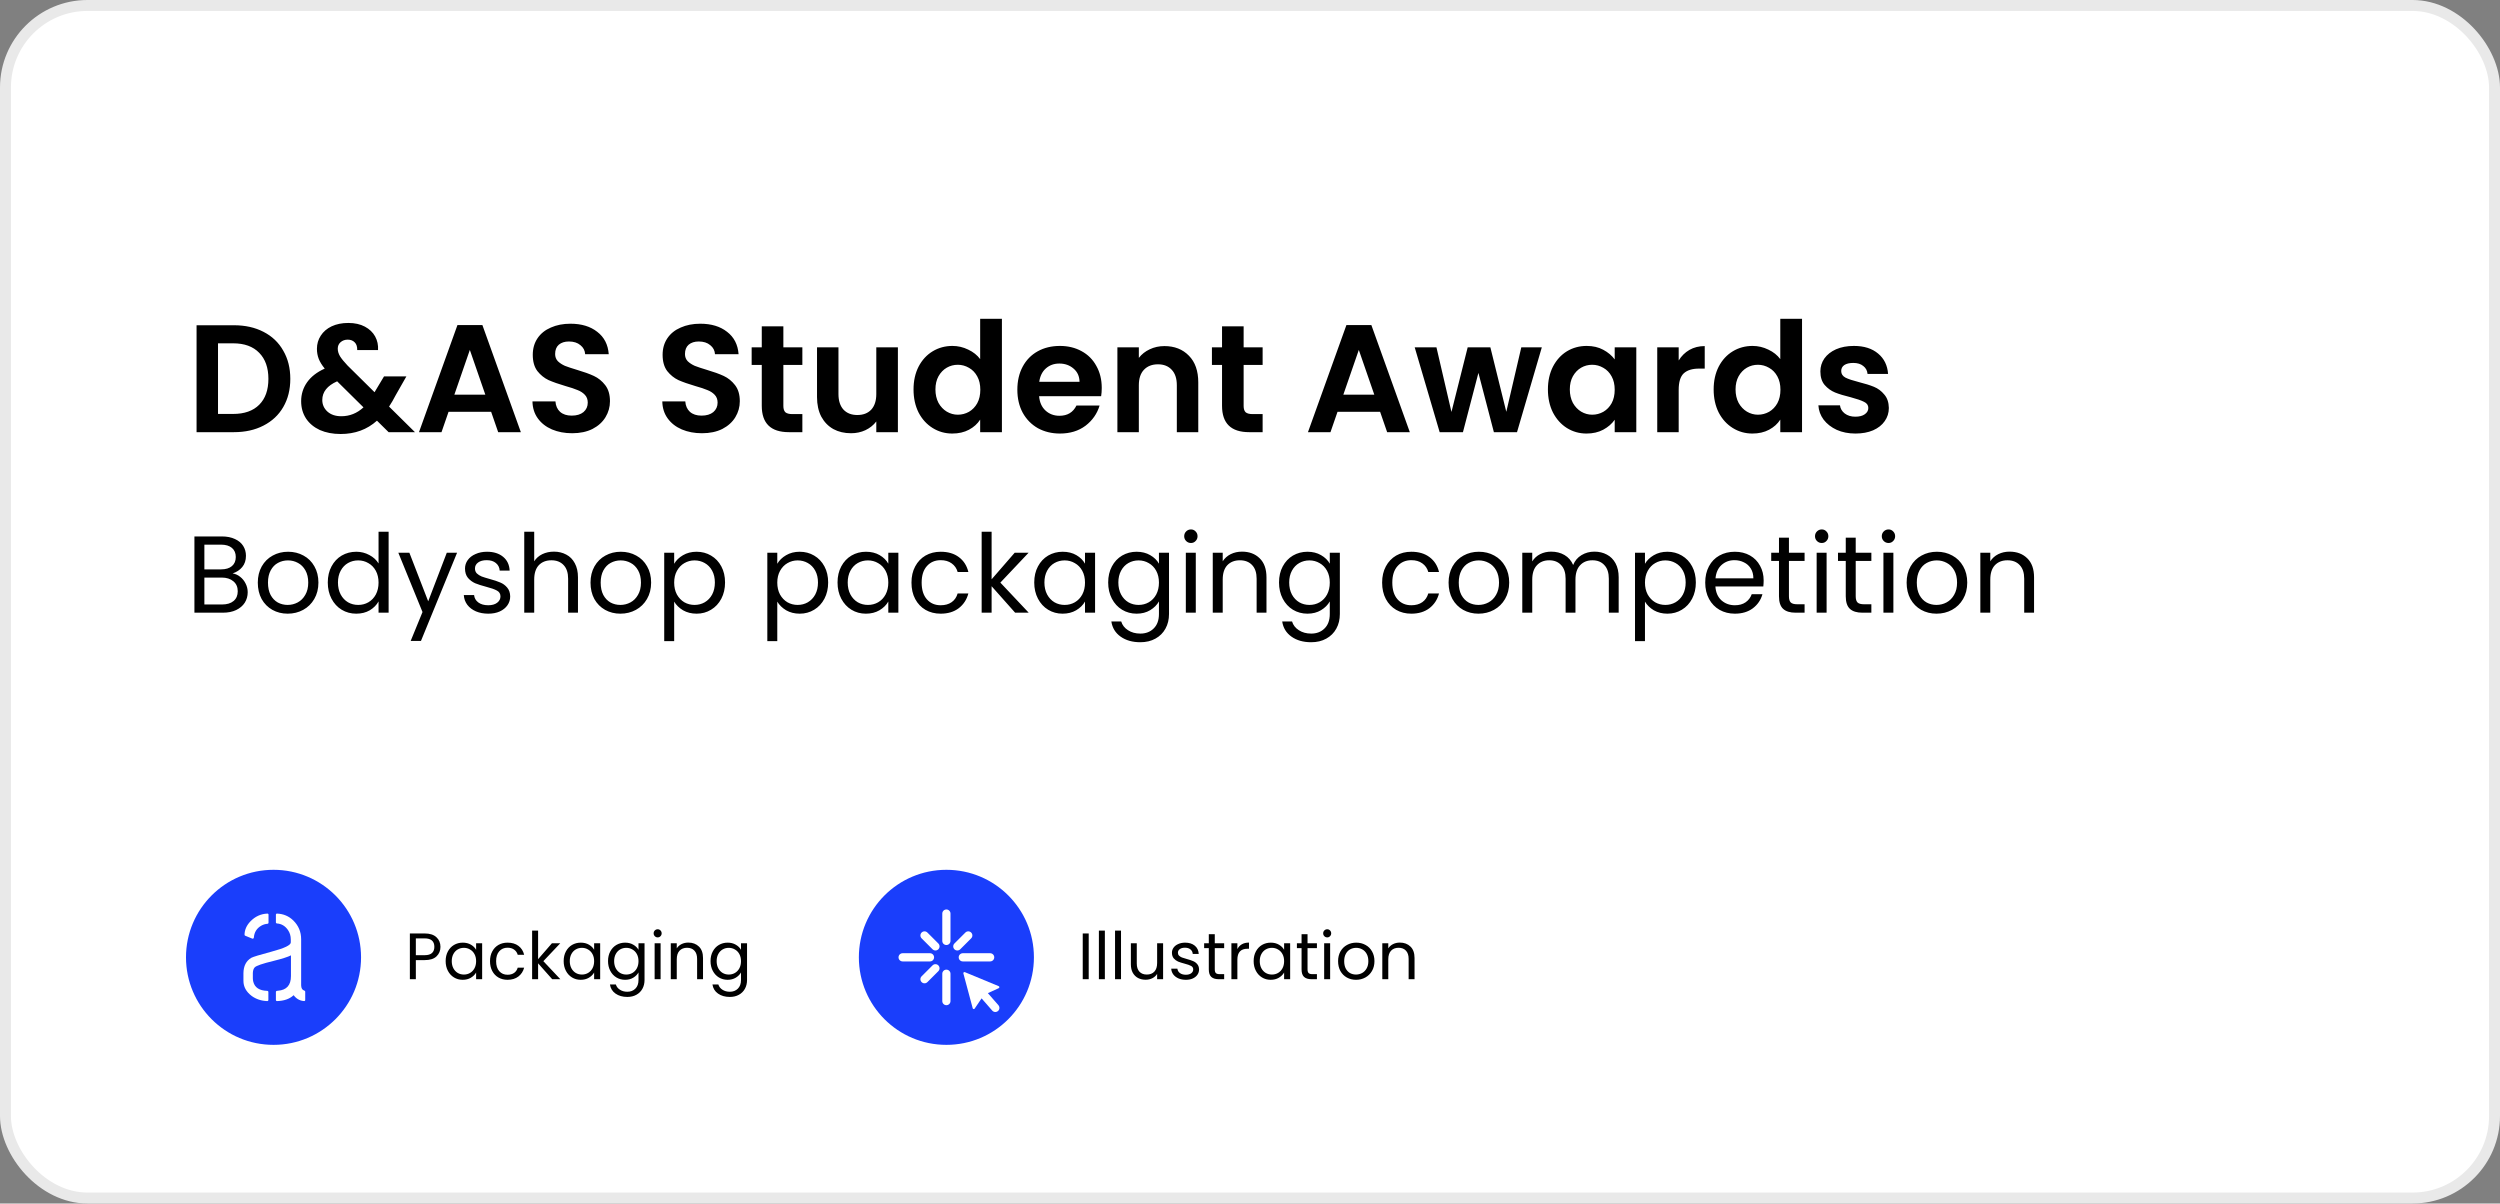 <svg width="457" height="220" viewBox="0 0 457 220" fill="none" xmlns="http://www.w3.org/2000/svg">
<rect x="0" y="0" width="457" height="220" fill="#808080" stroke="none"/>
<rect x="1" y="1" width="455" height="218" rx="15" fill="white" stroke="#E9E9E9" stroke-width="2"/>
<path d="M80.516 173.084C80.516 173.78 80.276 174.36 79.796 174.824C79.324 175.28 78.6 175.508 77.624 175.508H76.016V179H74.924V170.636H77.624C78.568 170.636 79.284 170.864 79.772 171.32C80.268 171.776 80.516 172.364 80.516 173.084ZM77.624 174.608C78.232 174.608 78.68 174.476 78.968 174.212C79.256 173.948 79.4 173.572 79.4 173.084C79.4 172.052 78.808 171.536 77.624 171.536H76.016V174.608H77.624ZM81.465 175.688C81.465 175.016 81.601 174.428 81.873 173.924C82.145 173.412 82.517 173.016 82.989 172.736C83.469 172.456 84.001 172.316 84.585 172.316C85.161 172.316 85.661 172.44 86.085 172.688C86.509 172.936 86.825 173.248 87.033 173.624V172.424H88.137V179H87.033V177.776C86.817 178.16 86.493 178.48 86.061 178.736C85.637 178.984 85.141 179.108 84.573 179.108C83.989 179.108 83.461 178.964 82.989 178.676C82.517 178.388 82.145 177.984 81.873 177.464C81.601 176.944 81.465 176.352 81.465 175.688ZM87.033 175.7C87.033 175.204 86.933 174.772 86.733 174.404C86.533 174.036 86.261 173.756 85.917 173.564C85.581 173.364 85.209 173.264 84.801 173.264C84.393 173.264 84.021 173.36 83.685 173.552C83.349 173.744 83.081 174.024 82.881 174.392C82.681 174.76 82.581 175.192 82.581 175.688C82.581 176.192 82.681 176.632 82.881 177.008C83.081 177.376 83.349 177.66 83.685 177.86C84.021 178.052 84.393 178.148 84.801 178.148C85.209 178.148 85.581 178.052 85.917 177.86C86.261 177.66 86.533 177.376 86.733 177.008C86.933 176.632 87.033 176.196 87.033 175.7ZM89.575 175.7C89.575 175.02 89.711 174.428 89.983 173.924C90.255 173.412 90.631 173.016 91.111 172.736C91.599 172.456 92.155 172.316 92.779 172.316C93.587 172.316 94.251 172.512 94.771 172.904C95.299 173.296 95.647 173.84 95.815 174.536H94.639C94.527 174.136 94.307 173.82 93.979 173.588C93.659 173.356 93.259 173.24 92.779 173.24C92.155 173.24 91.651 173.456 91.267 173.888C90.883 174.312 90.691 174.916 90.691 175.7C90.691 176.492 90.883 177.104 91.267 177.536C91.651 177.968 92.155 178.184 92.779 178.184C93.259 178.184 93.659 178.072 93.979 177.848C94.299 177.624 94.519 177.304 94.639 176.888H95.815C95.639 177.56 95.287 178.1 94.759 178.508C94.231 178.908 93.571 179.108 92.779 179.108C92.155 179.108 91.599 178.968 91.111 178.688C90.631 178.408 90.255 178.012 89.983 177.5C89.711 176.988 89.575 176.388 89.575 175.7ZM100.944 179L98.364 176.096V179H97.272V170.12H98.364V175.34L100.896 172.424H102.42L99.324 175.7L102.432 179H100.944ZM103.039 175.688C103.039 175.016 103.175 174.428 103.447 173.924C103.719 173.412 104.091 173.016 104.563 172.736C105.043 172.456 105.575 172.316 106.159 172.316C106.735 172.316 107.235 172.44 107.659 172.688C108.083 172.936 108.399 173.248 108.607 173.624V172.424H109.711V179H108.607V177.776C108.391 178.16 108.067 178.48 107.635 178.736C107.211 178.984 106.715 179.108 106.147 179.108C105.563 179.108 105.035 178.964 104.563 178.676C104.091 178.388 103.719 177.984 103.447 177.464C103.175 176.944 103.039 176.352 103.039 175.688ZM108.607 175.7C108.607 175.204 108.507 174.772 108.307 174.404C108.107 174.036 107.835 173.756 107.491 173.564C107.155 173.364 106.783 173.264 106.375 173.264C105.967 173.264 105.595 173.36 105.259 173.552C104.923 173.744 104.655 174.024 104.455 174.392C104.255 174.76 104.155 175.192 104.155 175.688C104.155 176.192 104.255 176.632 104.455 177.008C104.655 177.376 104.923 177.66 105.259 177.86C105.595 178.052 105.967 178.148 106.375 178.148C106.783 178.148 107.155 178.052 107.491 177.86C107.835 177.66 108.107 177.376 108.307 177.008C108.507 176.632 108.607 176.196 108.607 175.7ZM114.269 172.316C114.837 172.316 115.333 172.44 115.757 172.688C116.189 172.936 116.509 173.248 116.717 173.624V172.424H117.821V179.144C117.821 179.744 117.693 180.276 117.437 180.74C117.181 181.212 116.813 181.58 116.333 181.844C115.861 182.108 115.309 182.24 114.677 182.24C113.813 182.24 113.093 182.036 112.517 181.628C111.941 181.22 111.601 180.664 111.497 179.96H112.577C112.697 180.36 112.945 180.68 113.321 180.92C113.697 181.168 114.149 181.292 114.677 181.292C115.277 181.292 115.765 181.104 116.141 180.728C116.525 180.352 116.717 179.824 116.717 179.144V177.764C116.501 178.148 116.181 178.468 115.757 178.724C115.333 178.98 114.837 179.108 114.269 179.108C113.685 179.108 113.153 178.964 112.673 178.676C112.201 178.388 111.829 177.984 111.557 177.464C111.285 176.944 111.149 176.352 111.149 175.688C111.149 175.016 111.285 174.428 111.557 173.924C111.829 173.412 112.201 173.016 112.673 172.736C113.153 172.456 113.685 172.316 114.269 172.316ZM116.717 175.7C116.717 175.204 116.617 174.772 116.417 174.404C116.217 174.036 115.945 173.756 115.601 173.564C115.265 173.364 114.893 173.264 114.485 173.264C114.077 173.264 113.705 173.36 113.369 173.552C113.033 173.744 112.765 174.024 112.565 174.392C112.365 174.76 112.265 175.192 112.265 175.688C112.265 176.192 112.365 176.632 112.565 177.008C112.765 177.376 113.033 177.66 113.369 177.86C113.705 178.052 114.077 178.148 114.485 178.148C114.893 178.148 115.265 178.052 115.601 177.86C115.945 177.66 116.217 177.376 116.417 177.008C116.617 176.632 116.717 176.196 116.717 175.7ZM120.23 171.356C120.022 171.356 119.846 171.284 119.702 171.14C119.558 170.996 119.486 170.82 119.486 170.612C119.486 170.404 119.558 170.228 119.702 170.084C119.846 169.94 120.022 169.868 120.23 169.868C120.43 169.868 120.598 169.94 120.734 170.084C120.878 170.228 120.95 170.404 120.95 170.612C120.95 170.82 120.878 170.996 120.734 171.14C120.598 171.284 120.43 171.356 120.23 171.356ZM120.758 172.424V179H119.666V172.424H120.758ZM125.823 172.304C126.623 172.304 127.271 172.548 127.767 173.036C128.263 173.516 128.511 174.212 128.511 175.124V179H127.431V175.28C127.431 174.624 127.267 174.124 126.939 173.78C126.611 173.428 126.163 173.252 125.595 173.252C125.019 173.252 124.559 173.432 124.215 173.792C123.879 174.152 123.711 174.676 123.711 175.364V179H122.619V172.424H123.711V173.36C123.927 173.024 124.219 172.764 124.587 172.58C124.963 172.396 125.375 172.304 125.823 172.304ZM133.007 172.316C133.575 172.316 134.071 172.44 134.495 172.688C134.927 172.936 135.247 173.248 135.455 173.624V172.424H136.559V179.144C136.559 179.744 136.431 180.276 136.175 180.74C135.919 181.212 135.551 181.58 135.071 181.844C134.599 182.108 134.047 182.24 133.415 182.24C132.551 182.24 131.831 182.036 131.255 181.628C130.679 181.22 130.339 180.664 130.235 179.96H131.315C131.435 180.36 131.683 180.68 132.059 180.92C132.435 181.168 132.887 181.292 133.415 181.292C134.015 181.292 134.503 181.104 134.879 180.728C135.263 180.352 135.455 179.824 135.455 179.144V177.764C135.239 178.148 134.919 178.468 134.495 178.724C134.071 178.98 133.575 179.108 133.007 179.108C132.423 179.108 131.891 178.964 131.411 178.676C130.939 178.388 130.567 177.984 130.295 177.464C130.023 176.944 129.887 176.352 129.887 175.688C129.887 175.016 130.023 174.428 130.295 173.924C130.567 173.412 130.939 173.016 131.411 172.736C131.891 172.456 132.423 172.316 133.007 172.316ZM135.455 175.7C135.455 175.204 135.355 174.772 135.155 174.404C134.955 174.036 134.683 173.756 134.339 173.564C134.003 173.364 133.631 173.264 133.223 173.264C132.815 173.264 132.443 173.36 132.107 173.552C131.771 173.744 131.503 174.024 131.303 174.392C131.103 174.76 131.003 175.192 131.003 175.688C131.003 176.192 131.103 176.632 131.303 177.008C131.503 177.376 131.771 177.66 132.107 177.86C132.443 178.052 132.815 178.148 133.223 178.148C133.631 178.148 134.003 178.052 134.339 177.86C134.683 177.66 134.955 177.376 135.155 177.008C135.355 176.632 135.455 176.196 135.455 175.7Z" fill="black"/>
<circle cx="50" cy="175" r="16" fill="#1A3EFB"/>
<path d="M44.5 179.301C44.5 180.383 45.006 181.306 46.019 182.068C46.83 182.653 47.776 182.963 48.858 182.997C48.968 183 49.058 182.91 49.058 182.8V181.335C49.058 181.225 48.968 181.136 48.857 181.132C47.431 181.086 46.58 180.536 46.306 179.481C46.249 179.261 46.22 179.04 46.22 178.82V177.857C46.239 177.396 46.354 177.055 46.564 176.835C46.851 176.534 47.988 176.143 49.975 175.662C51.58 175.261 52.651 174.92 53.186 174.639V178.429C53.186 180.093 52.392 180.985 50.806 181.105C50.747 181.114 50.689 181.121 50.633 181.126C50.523 181.136 50.434 181.225 50.434 181.335V182.8C50.434 182.91 50.523 183 50.634 182.997C51.895 182.965 52.889 182.625 53.616 181.977C53.635 181.957 53.654 181.937 53.673 181.917C54.167 182.584 54.807 182.942 55.594 182.994C55.704 183.001 55.794 182.91 55.794 182.8V181.289C55.794 181.185 55.713 181.102 55.613 181.073C55.254 180.971 55.065 180.65 55.049 180.113V175.902V171.692C55.049 170.348 54.571 169.206 53.616 168.263C52.801 167.466 51.807 167.046 50.634 167.004C50.523 167 50.434 167.09 50.434 167.2V168.605C50.434 168.715 50.523 168.804 50.634 168.811C51.459 168.866 52.128 169.265 52.641 170.008C52.985 170.509 53.157 171.08 53.157 171.722V172.263C53.176 172.764 52.02 173.326 49.688 173.947C47.51 174.529 46.258 174.91 45.933 175.09C44.997 175.652 44.519 176.584 44.5 177.887V179.301ZM44.7 170.869C44.699 170.948 44.748 171.02 44.822 171.05L46.116 171.579C46.248 171.633 46.392 171.536 46.403 171.394C46.479 170.403 46.943 169.67 47.797 169.195C48.139 169.007 48.502 168.899 48.887 168.872C48.997 168.864 49.086 168.775 49.086 168.665V167.2C49.086 167.09 48.997 167 48.886 167.004C47.673 167.051 46.631 167.531 45.761 168.444C45.069 169.17 44.715 169.978 44.7 170.869Z" fill="white"/>
<path d="M199.016 170.636V179H197.924V170.636H199.016ZM201.969 170.12V179H200.877V170.12H201.969ZM204.922 170.12V179H203.83V170.12H204.922ZM212.615 172.424V179H211.523V178.028C211.315 178.364 211.023 178.628 210.647 178.82C210.279 179.004 209.871 179.096 209.423 179.096C208.911 179.096 208.451 178.992 208.043 178.784C207.635 178.568 207.311 178.248 207.071 177.824C206.839 177.4 206.723 176.884 206.723 176.276V172.424H207.803V176.132C207.803 176.78 207.967 177.28 208.295 177.632C208.623 177.976 209.071 178.148 209.639 178.148C210.223 178.148 210.683 177.968 211.019 177.608C211.355 177.248 211.523 176.724 211.523 176.036V172.424H212.615ZM216.787 179.108C216.283 179.108 215.831 179.024 215.431 178.856C215.031 178.68 214.715 178.44 214.483 178.136C214.251 177.824 214.123 177.468 214.099 177.068H215.227C215.259 177.396 215.411 177.664 215.683 177.872C215.963 178.08 216.327 178.184 216.775 178.184C217.191 178.184 217.519 178.092 217.759 177.908C217.999 177.724 218.119 177.492 218.119 177.212C218.119 176.924 217.991 176.712 217.735 176.576C217.479 176.432 217.083 176.292 216.547 176.156C216.059 176.028 215.659 175.9 215.347 175.772C215.043 175.636 214.779 175.44 214.555 175.184C214.339 174.92 214.231 174.576 214.231 174.152C214.231 173.816 214.331 173.508 214.531 173.228C214.731 172.948 215.015 172.728 215.383 172.568C215.751 172.4 216.171 172.316 216.643 172.316C217.371 172.316 217.959 172.5 218.407 172.868C218.855 173.236 219.095 173.74 219.127 174.38H218.035C218.011 174.036 217.871 173.76 217.615 173.552C217.367 173.344 217.031 173.24 216.607 173.24C216.215 173.24 215.903 173.324 215.671 173.492C215.439 173.66 215.323 173.88 215.323 174.152C215.323 174.368 215.391 174.548 215.527 174.692C215.671 174.828 215.847 174.94 216.055 175.028C216.271 175.108 216.567 175.2 216.943 175.304C217.415 175.432 217.799 175.56 218.095 175.688C218.391 175.808 218.643 175.992 218.851 176.24C219.067 176.488 219.179 176.812 219.187 177.212C219.187 177.572 219.087 177.896 218.887 178.184C218.687 178.472 218.403 178.7 218.035 178.868C217.675 179.028 217.259 179.108 216.787 179.108ZM222.061 173.324V177.2C222.061 177.52 222.129 177.748 222.265 177.884C222.401 178.012 222.637 178.076 222.973 178.076H223.777V179H222.793C222.185 179 221.729 178.86 221.425 178.58C221.121 178.3 220.969 177.84 220.969 177.2V173.324H220.117V172.424H220.969V170.768H222.061V172.424H223.777V173.324H222.061ZM226.192 173.492C226.384 173.116 226.656 172.824 227.008 172.616C227.368 172.408 227.804 172.304 228.316 172.304V173.432H228.028C226.804 173.432 226.192 174.096 226.192 175.424V179H225.1V172.424H226.192V173.492ZM229.168 175.688C229.168 175.016 229.304 174.428 229.576 173.924C229.848 173.412 230.22 173.016 230.692 172.736C231.172 172.456 231.704 172.316 232.288 172.316C232.864 172.316 233.364 172.44 233.788 172.688C234.212 172.936 234.528 173.248 234.736 173.624V172.424H235.84V179H234.736V177.776C234.52 178.16 234.196 178.48 233.764 178.736C233.34 178.984 232.844 179.108 232.276 179.108C231.692 179.108 231.164 178.964 230.692 178.676C230.22 178.388 229.848 177.984 229.576 177.464C229.304 176.944 229.168 176.352 229.168 175.688ZM234.736 175.7C234.736 175.204 234.636 174.772 234.436 174.404C234.236 174.036 233.964 173.756 233.62 173.564C233.284 173.364 232.912 173.264 232.504 173.264C232.096 173.264 231.724 173.36 231.388 173.552C231.052 173.744 230.784 174.024 230.584 174.392C230.384 174.76 230.284 175.192 230.284 175.688C230.284 176.192 230.384 176.632 230.584 177.008C230.784 177.376 231.052 177.66 231.388 177.86C231.724 178.052 232.096 178.148 232.504 178.148C232.912 178.148 233.284 178.052 233.62 177.86C233.964 177.66 234.236 177.376 234.436 177.008C234.636 176.632 234.736 176.196 234.736 175.7ZM239.018 173.324V177.2C239.018 177.52 239.086 177.748 239.222 177.884C239.358 178.012 239.594 178.076 239.93 178.076H240.734V179H239.75C239.142 179 238.686 178.86 238.382 178.58C238.078 178.3 237.926 177.84 237.926 177.2V173.324H237.074V172.424H237.926V170.768H239.018V172.424H240.734V173.324H239.018ZM242.621 171.356C242.413 171.356 242.237 171.284 242.093 171.14C241.949 170.996 241.877 170.82 241.877 170.612C241.877 170.404 241.949 170.228 242.093 170.084C242.237 169.94 242.413 169.868 242.621 169.868C242.821 169.868 242.989 169.94 243.125 170.084C243.269 170.228 243.341 170.404 243.341 170.612C243.341 170.82 243.269 170.996 243.125 171.14C242.989 171.284 242.821 171.356 242.621 171.356ZM243.149 172.424V179H242.057V172.424H243.149ZM247.878 179.108C247.262 179.108 246.702 178.968 246.198 178.688C245.702 178.408 245.31 178.012 245.022 177.5C244.742 176.98 244.602 176.38 244.602 175.7C244.602 175.028 244.746 174.436 245.034 173.924C245.33 173.404 245.73 173.008 246.234 172.736C246.738 172.456 247.302 172.316 247.926 172.316C248.55 172.316 249.114 172.456 249.618 172.736C250.122 173.008 250.518 173.4 250.806 173.912C251.102 174.424 251.25 175.02 251.25 175.7C251.25 176.38 251.098 176.98 250.794 177.5C250.498 178.012 250.094 178.408 249.582 178.688C249.07 178.968 248.502 179.108 247.878 179.108ZM247.878 178.148C248.27 178.148 248.638 178.056 248.982 177.872C249.326 177.688 249.602 177.412 249.81 177.044C250.026 176.676 250.134 176.228 250.134 175.7C250.134 175.172 250.03 174.724 249.822 174.356C249.614 173.988 249.342 173.716 249.006 173.54C248.67 173.356 248.306 173.264 247.914 173.264C247.514 173.264 247.146 173.356 246.81 173.54C246.482 173.716 246.218 173.988 246.018 174.356C245.818 174.724 245.718 175.172 245.718 175.7C245.718 176.236 245.814 176.688 246.006 177.056C246.206 177.424 246.47 177.7 246.798 177.884C247.126 178.06 247.486 178.148 247.878 178.148ZM255.89 172.304C256.69 172.304 257.338 172.548 257.834 173.036C258.33 173.516 258.578 174.212 258.578 175.124V179H257.498V175.28C257.498 174.624 257.334 174.124 257.006 173.78C256.678 173.428 256.23 173.252 255.662 173.252C255.086 173.252 254.626 173.432 254.282 173.792C253.946 174.152 253.778 174.676 253.778 175.364V179H252.686V172.424H253.778V173.36C253.994 173.024 254.286 172.764 254.654 172.58C255.03 172.396 255.442 172.304 255.89 172.304Z" fill="black"/>
<circle cx="173" cy="175" r="16" fill="#1A3EFB"/>
<path d="M176.105 177.945C176.062 177.784 176.222 177.645 176.375 177.708L182.563 180.272C182.724 180.339 182.728 180.566 182.57 180.638L180.583 181.546L182.51 183.752C182.783 184.065 182.749 184.541 182.435 184.812V184.812C182.123 185.08 181.653 185.047 181.382 184.737L179.434 182.503L178.169 184.37C178.073 184.512 177.855 184.476 177.811 184.31L176.105 177.945Z" fill="white"/>
<path fill-rule="evenodd" clip-rule="evenodd" d="M173 166.25C173.414 166.25 173.75 166.586 173.75 167V172C173.75 172.414 173.414 172.75 173 172.75C172.586 172.75 172.25 172.414 172.25 172V167C172.25 166.586 172.586 166.25 173 166.25ZM168.47 170.47C168.763 170.177 169.237 170.177 169.53 170.47L171.53 172.47C171.823 172.763 171.823 173.237 171.53 173.53C171.237 173.823 170.763 173.823 170.47 173.53L168.47 171.53C168.177 171.237 168.177 170.763 168.47 170.47ZM177.53 170.47C177.823 170.763 177.823 171.237 177.53 171.53L175.53 173.53C175.237 173.823 174.763 173.823 174.47 173.53C174.177 173.237 174.177 172.763 174.47 172.47L176.47 170.47C176.763 170.177 177.237 170.177 177.53 170.47ZM164.25 175C164.25 174.586 164.586 174.25 165 174.25H170C170.414 174.25 170.75 174.586 170.75 175C170.75 175.414 170.414 175.75 170 175.75H165C164.586 175.75 164.25 175.414 164.25 175ZM175.25 175C175.25 174.586 175.586 174.25 176 174.25H181C181.414 174.25 181.75 174.586 181.75 175C181.75 175.414 181.414 175.75 181 175.75H176C175.586 175.75 175.25 175.414 175.25 175ZM171.53 176.47C171.823 176.763 171.823 177.237 171.53 177.53L169.53 179.53C169.237 179.823 168.763 179.823 168.47 179.53C168.177 179.237 168.177 178.763 168.47 178.47L170.47 176.47C170.763 176.177 171.237 176.177 171.53 176.47ZM173 177.25C173.414 177.25 173.75 177.586 173.75 178V183C173.75 183.414 173.414 183.75 173 183.75C172.586 183.75 172.25 183.414 172.25 183V178C172.25 177.586 172.586 177.25 173 177.25Z" fill="white"/>
<path d="M42.764 59.456C44.817 59.456 46.619 59.857 48.168 60.66C49.736 61.463 50.94 62.611 51.78 64.104C52.639 65.579 53.068 67.296 53.068 69.256C53.068 71.216 52.639 72.933 51.78 74.408C50.94 75.864 49.736 76.993 48.168 77.796C46.619 78.599 44.817 79 42.764 79H35.932V59.456H42.764ZM42.624 75.668C44.677 75.668 46.264 75.108 47.384 73.988C48.504 72.868 49.064 71.291 49.064 69.256C49.064 67.221 48.504 65.635 47.384 64.496C46.264 63.339 44.677 62.76 42.624 62.76H39.852V75.668H42.624ZM71.038 79L68.91 76.9C67.1 78.524 64.888 79.336 62.274 79.336C60.837 79.336 59.568 79.093 58.466 78.608C57.384 78.104 56.544 77.404 55.946 76.508C55.349 75.593 55.05 74.539 55.05 73.344C55.05 72.056 55.414 70.899 56.142 69.872C56.87 68.845 57.944 68.015 59.362 67.38C58.858 66.764 58.494 66.176 58.27 65.616C58.046 65.037 57.934 64.421 57.934 63.768C57.934 62.872 58.168 62.069 58.634 61.36C59.101 60.632 59.764 60.063 60.622 59.652C61.5 59.241 62.517 59.036 63.674 59.036C64.85 59.036 65.858 59.26 66.698 59.708C67.538 60.156 68.164 60.753 68.574 61.5C68.985 62.247 69.162 63.077 69.106 63.992H65.298C65.317 63.376 65.168 62.909 64.85 62.592C64.533 62.256 64.104 62.088 63.562 62.088C63.04 62.088 62.601 62.247 62.246 62.564C61.91 62.863 61.742 63.255 61.742 63.74C61.742 64.207 61.882 64.673 62.162 65.14C62.442 65.588 62.9 66.148 63.534 66.82L68.462 71.692C68.5 71.655 68.528 71.617 68.546 71.58C68.565 71.543 68.584 71.505 68.602 71.468L70.198 68.808H74.286L72.326 72.252C71.953 72.98 71.552 73.671 71.122 74.324L75.854 79H71.038ZM62.386 76.088C63.917 76.088 65.27 75.547 66.446 74.464L61.63 69.704C59.82 70.507 58.914 71.645 58.914 73.12C58.914 73.96 59.232 74.669 59.866 75.248C60.501 75.808 61.341 76.088 62.386 76.088ZM89.779 75.276H81.995L80.707 79H76.591L83.619 59.428H88.183L95.211 79H91.067L89.779 75.276ZM88.715 72.14L85.887 63.964L83.059 72.14H88.715ZM104.586 79.196C103.224 79.196 101.992 78.963 100.89 78.496C99.808 78.029 98.949 77.357 98.314 76.48C97.68 75.603 97.353 74.567 97.334 73.372H101.534C101.59 74.175 101.87 74.809 102.374 75.276C102.897 75.743 103.606 75.976 104.502 75.976C105.417 75.976 106.136 75.761 106.658 75.332C107.181 74.884 107.442 74.305 107.442 73.596C107.442 73.017 107.265 72.541 106.91 72.168C106.556 71.795 106.108 71.505 105.566 71.3C105.044 71.076 104.316 70.833 103.382 70.572C102.113 70.199 101.077 69.835 100.274 69.48C99.49 69.107 98.809 68.556 98.23 67.828C97.67 67.081 97.39 66.092 97.39 64.86C97.39 63.703 97.68 62.695 98.258 61.836C98.837 60.977 99.649 60.324 100.694 59.876C101.74 59.409 102.934 59.176 104.278 59.176C106.294 59.176 107.928 59.671 109.178 60.66C110.448 61.631 111.148 62.993 111.278 64.748H106.966C106.929 64.076 106.64 63.525 106.098 63.096C105.576 62.648 104.876 62.424 103.998 62.424C103.233 62.424 102.617 62.62 102.15 63.012C101.702 63.404 101.478 63.973 101.478 64.72C101.478 65.243 101.646 65.681 101.982 66.036C102.337 66.372 102.766 66.652 103.27 66.876C103.793 67.081 104.521 67.324 105.454 67.604C106.724 67.977 107.76 68.351 108.562 68.724C109.365 69.097 110.056 69.657 110.634 70.404C111.213 71.151 111.502 72.131 111.502 73.344C111.502 74.389 111.232 75.36 110.69 76.256C110.149 77.152 109.356 77.871 108.31 78.412C107.265 78.935 106.024 79.196 104.586 79.196ZM128.321 79.196C126.958 79.196 125.726 78.963 124.625 78.496C123.542 78.029 122.683 77.357 122.049 76.48C121.414 75.603 121.087 74.567 121.069 73.372H125.269C125.325 74.175 125.605 74.809 126.109 75.276C126.631 75.743 127.341 75.976 128.237 75.976C129.151 75.976 129.87 75.761 130.393 75.332C130.915 74.884 131.177 74.305 131.177 73.596C131.177 73.017 130.999 72.541 130.645 72.168C130.29 71.795 129.842 71.505 129.301 71.3C128.778 71.076 128.05 70.833 127.117 70.572C125.847 70.199 124.811 69.835 124.009 69.48C123.225 69.107 122.543 68.556 121.965 67.828C121.405 67.081 121.125 66.092 121.125 64.86C121.125 63.703 121.414 62.695 121.993 61.836C122.571 60.977 123.383 60.324 124.429 59.876C125.474 59.409 126.669 59.176 128.013 59.176C130.029 59.176 131.662 59.671 132.913 60.66C134.182 61.631 134.882 62.993 135.013 64.748H130.701C130.663 64.076 130.374 63.525 129.833 63.096C129.31 62.648 128.61 62.424 127.733 62.424C126.967 62.424 126.351 62.62 125.885 63.012C125.437 63.404 125.213 63.973 125.213 64.72C125.213 65.243 125.381 65.681 125.717 66.036C126.071 66.372 126.501 66.652 127.005 66.876C127.527 67.081 128.255 67.324 129.189 67.604C130.458 67.977 131.494 68.351 132.297 68.724C133.099 69.097 133.79 69.657 134.369 70.404C134.947 71.151 135.237 72.131 135.237 73.344C135.237 74.389 134.966 75.36 134.425 76.256C133.883 77.152 133.09 77.871 132.045 78.412C130.999 78.935 129.758 79.196 128.321 79.196ZM143.199 66.708V74.212C143.199 74.735 143.32 75.117 143.563 75.36C143.824 75.584 144.254 75.696 144.851 75.696H146.671V79H144.207C140.903 79 139.251 77.395 139.251 74.184V66.708H137.403V63.488H139.251V59.652H143.199V63.488H146.671V66.708H143.199ZM164.135 63.488V79H160.187V77.04C159.683 77.712 159.02 78.244 158.199 78.636C157.396 79.009 156.519 79.196 155.567 79.196C154.353 79.196 153.28 78.944 152.347 78.44C151.413 77.917 150.676 77.161 150.135 76.172C149.612 75.164 149.351 73.969 149.351 72.588V63.488H153.271V72.028C153.271 73.26 153.579 74.212 154.195 74.884C154.811 75.537 155.651 75.864 156.715 75.864C157.797 75.864 158.647 75.537 159.263 74.884C159.879 74.212 160.187 73.26 160.187 72.028V63.488H164.135ZM166.994 71.188C166.994 69.62 167.302 68.229 167.918 67.016C168.553 65.803 169.412 64.869 170.494 64.216C171.577 63.563 172.781 63.236 174.106 63.236C175.114 63.236 176.076 63.46 176.99 63.908C177.905 64.337 178.633 64.916 179.174 65.644V58.28H183.15V79H179.174V76.704C178.689 77.469 178.008 78.085 177.13 78.552C176.253 79.019 175.236 79.252 174.078 79.252C172.772 79.252 171.577 78.916 170.494 78.244C169.412 77.572 168.553 76.629 167.918 75.416C167.302 74.184 166.994 72.775 166.994 71.188ZM179.202 71.244C179.202 70.292 179.016 69.48 178.642 68.808C178.269 68.117 177.765 67.595 177.13 67.24C176.496 66.867 175.814 66.68 175.086 66.68C174.358 66.68 173.686 66.857 173.07 67.212C172.454 67.567 171.95 68.089 171.558 68.78C171.185 69.452 170.998 70.255 170.998 71.188C170.998 72.121 171.185 72.943 171.558 73.652C171.95 74.343 172.454 74.875 173.07 75.248C173.705 75.621 174.377 75.808 175.086 75.808C175.814 75.808 176.496 75.631 177.13 75.276C177.765 74.903 178.269 74.38 178.642 73.708C179.016 73.017 179.202 72.196 179.202 71.244ZM201.399 70.908C201.399 71.468 201.362 71.972 201.287 72.42H189.947C190.04 73.54 190.432 74.417 191.123 75.052C191.814 75.687 192.663 76.004 193.671 76.004C195.127 76.004 196.163 75.379 196.779 74.128H201.007C200.559 75.621 199.7 76.853 198.431 77.824C197.162 78.776 195.603 79.252 193.755 79.252C192.262 79.252 190.918 78.925 189.723 78.272C188.547 77.6 187.623 76.657 186.951 75.444C186.298 74.231 185.971 72.831 185.971 71.244C185.971 69.639 186.298 68.229 186.951 67.016C187.604 65.803 188.519 64.869 189.695 64.216C190.871 63.563 192.224 63.236 193.755 63.236C195.23 63.236 196.546 63.553 197.703 64.188C198.879 64.823 199.784 65.728 200.419 66.904C201.072 68.061 201.399 69.396 201.399 70.908ZM197.339 69.788C197.32 68.78 196.956 67.977 196.247 67.38C195.538 66.764 194.67 66.456 193.643 66.456C192.672 66.456 191.851 66.755 191.179 67.352C190.526 67.931 190.124 68.743 189.975 69.788H197.339ZM212.856 63.264C214.704 63.264 216.197 63.852 217.336 65.028C218.475 66.185 219.044 67.809 219.044 69.9V79H215.124V70.432C215.124 69.2 214.816 68.257 214.2 67.604C213.584 66.932 212.744 66.596 211.68 66.596C210.597 66.596 209.739 66.932 209.104 67.604C208.488 68.257 208.18 69.2 208.18 70.432V79H204.26V63.488H208.18V65.42C208.703 64.748 209.365 64.225 210.168 63.852C210.989 63.46 211.885 63.264 212.856 63.264ZM227.336 66.708V74.212C227.336 74.735 227.457 75.117 227.7 75.36C227.961 75.584 228.391 75.696 228.988 75.696H230.808V79H228.344C225.04 79 223.388 77.395 223.388 74.184V66.708H221.54V63.488H223.388V59.652H227.336V63.488H230.808V66.708H227.336ZM252.283 75.276H244.499L243.211 79H239.095L246.123 59.428H250.687L257.715 79H253.571L252.283 75.276ZM251.219 72.14L248.391 63.964L245.563 72.14H251.219ZM281.846 63.488L277.31 79H273.082L270.254 68.164L267.426 79H263.17L258.606 63.488H262.582L265.326 75.304L268.294 63.488H272.438L275.35 75.276L278.094 63.488H281.846ZM282.959 71.188C282.959 69.62 283.267 68.229 283.883 67.016C284.518 65.803 285.367 64.869 286.431 64.216C287.514 63.563 288.718 63.236 290.043 63.236C291.2 63.236 292.208 63.469 293.067 63.936C293.944 64.403 294.644 64.991 295.167 65.7V63.488H299.115V79H295.167V76.732C294.663 77.46 293.963 78.067 293.067 78.552C292.19 79.019 291.172 79.252 290.015 79.252C288.708 79.252 287.514 78.916 286.431 78.244C285.367 77.572 284.518 76.629 283.883 75.416C283.267 74.184 282.959 72.775 282.959 71.188ZM295.167 71.244C295.167 70.292 294.98 69.48 294.607 68.808C294.234 68.117 293.73 67.595 293.095 67.24C292.46 66.867 291.779 66.68 291.051 66.68C290.323 66.68 289.651 66.857 289.035 67.212C288.419 67.567 287.915 68.089 287.523 68.78C287.15 69.452 286.963 70.255 286.963 71.188C286.963 72.121 287.15 72.943 287.523 73.652C287.915 74.343 288.419 74.875 289.035 75.248C289.67 75.621 290.342 75.808 291.051 75.808C291.779 75.808 292.46 75.631 293.095 75.276C293.73 74.903 294.234 74.38 294.607 73.708C294.98 73.017 295.167 72.196 295.167 71.244ZM306.864 65.896C307.368 65.075 308.021 64.431 308.824 63.964C309.645 63.497 310.578 63.264 311.624 63.264V67.38H310.588C309.356 67.38 308.422 67.669 307.788 68.248C307.172 68.827 306.864 69.835 306.864 71.272V79H302.944V63.488H306.864V65.896ZM313.256 71.188C313.256 69.62 313.564 68.229 314.18 67.016C314.815 65.803 315.673 64.869 316.756 64.216C317.839 63.563 319.043 63.236 320.368 63.236C321.376 63.236 322.337 63.46 323.252 63.908C324.167 64.337 324.895 64.916 325.436 65.644V58.28H329.412V79H325.436V76.704C324.951 77.469 324.269 78.085 323.392 78.552C322.515 79.019 321.497 79.252 320.34 79.252C319.033 79.252 317.839 78.916 316.756 78.244C315.673 77.572 314.815 76.629 314.18 75.416C313.564 74.184 313.256 72.775 313.256 71.188ZM325.464 71.244C325.464 70.292 325.277 69.48 324.904 68.808C324.531 68.117 324.027 67.595 323.392 67.24C322.757 66.867 322.076 66.68 321.348 66.68C320.62 66.68 319.948 66.857 319.332 67.212C318.716 67.567 318.212 68.089 317.82 68.78C317.447 69.452 317.26 70.255 317.26 71.188C317.26 72.121 317.447 72.943 317.82 73.652C318.212 74.343 318.716 74.875 319.332 75.248C319.967 75.621 320.639 75.808 321.348 75.808C322.076 75.808 322.757 75.631 323.392 75.276C324.027 74.903 324.531 74.38 324.904 73.708C325.277 73.017 325.464 72.196 325.464 71.244ZM339.177 79.252C337.907 79.252 336.769 79.028 335.761 78.58C334.753 78.113 333.95 77.488 333.353 76.704C332.774 75.92 332.457 75.052 332.401 74.1H336.349C336.423 74.697 336.713 75.192 337.217 75.584C337.739 75.976 338.383 76.172 339.149 76.172C339.895 76.172 340.474 76.023 340.885 75.724C341.314 75.425 341.529 75.043 341.529 74.576C341.529 74.072 341.267 73.699 340.745 73.456C340.241 73.195 339.429 72.915 338.309 72.616C337.151 72.336 336.199 72.047 335.453 71.748C334.725 71.449 334.09 70.992 333.549 70.376C333.026 69.76 332.765 68.929 332.765 67.884C332.765 67.025 333.007 66.241 333.493 65.532C333.997 64.823 334.706 64.263 335.621 63.852C336.554 63.441 337.646 63.236 338.897 63.236C340.745 63.236 342.219 63.703 343.321 64.636C344.422 65.551 345.029 66.792 345.141 68.36H341.389C341.333 67.744 341.071 67.259 340.605 66.904C340.157 66.531 339.55 66.344 338.785 66.344C338.075 66.344 337.525 66.475 337.133 66.736C336.759 66.997 336.573 67.361 336.573 67.828C336.573 68.351 336.834 68.752 337.357 69.032C337.879 69.293 338.691 69.564 339.793 69.844C340.913 70.124 341.837 70.413 342.565 70.712C343.293 71.011 343.918 71.477 344.441 72.112C344.982 72.728 345.262 73.549 345.281 74.576C345.281 75.472 345.029 76.275 344.525 76.984C344.039 77.693 343.33 78.253 342.397 78.664C341.482 79.056 340.409 79.252 339.177 79.252Z" fill="black"/>
<path d="M42.52 104.82C43.027 104.9 43.487 105.107 43.9 105.44C44.327 105.773 44.66 106.187 44.9 106.68C45.153 107.173 45.28 107.7 45.28 108.26C45.28 108.967 45.1 109.607 44.74 110.18C44.38 110.74 43.853 111.187 43.16 111.52C42.48 111.84 41.673 112 40.74 112H35.54V98.06H40.54C41.487 98.06 42.293 98.22 42.96 98.54C43.627 98.847 44.127 99.267 44.46 99.8C44.793 100.333 44.96 100.933 44.96 101.6C44.96 102.427 44.733 103.113 44.28 103.66C43.84 104.193 43.253 104.58 42.52 104.82ZM37.36 104.08H40.42C41.273 104.08 41.933 103.88 42.4 103.48C42.867 103.08 43.1 102.527 43.1 101.82C43.1 101.113 42.867 100.56 42.4 100.16C41.933 99.76 41.26 99.56 40.38 99.56H37.36V104.08ZM40.58 110.5C41.487 110.5 42.193 110.287 42.7 109.86C43.207 109.433 43.46 108.84 43.46 108.08C43.46 107.307 43.193 106.7 42.66 106.26C42.127 105.807 41.413 105.58 40.52 105.58H37.36V110.5H40.58ZM52.586 112.18C51.559 112.18 50.626 111.947 49.786 111.48C48.959 111.013 48.306 110.353 47.826 109.5C47.359 108.633 47.126 107.633 47.126 106.5C47.126 105.38 47.366 104.393 47.846 103.54C48.339 102.673 49.006 102.013 49.846 101.56C50.686 101.093 51.626 100.86 52.666 100.86C53.706 100.86 54.646 101.093 55.486 101.56C56.326 102.013 56.986 102.667 57.466 103.52C57.959 104.373 58.206 105.367 58.206 106.5C58.206 107.633 57.952 108.633 57.446 109.5C56.952 110.353 56.279 111.013 55.426 111.48C54.572 111.947 53.626 112.18 52.586 112.18ZM52.586 110.58C53.239 110.58 53.852 110.427 54.426 110.12C54.999 109.813 55.459 109.353 55.806 108.74C56.166 108.127 56.346 107.38 56.346 106.5C56.346 105.62 56.172 104.873 55.826 104.26C55.479 103.647 55.026 103.193 54.466 102.9C53.906 102.593 53.299 102.44 52.646 102.44C51.979 102.44 51.366 102.593 50.806 102.9C50.259 103.193 49.819 103.647 49.486 104.26C49.152 104.873 48.986 105.62 48.986 106.5C48.986 107.393 49.146 108.147 49.466 108.76C49.799 109.373 50.239 109.833 50.786 110.14C51.332 110.433 51.932 110.58 52.586 110.58ZM59.919 106.48C59.919 105.36 60.145 104.38 60.599 103.54C61.052 102.687 61.672 102.027 62.459 101.56C63.259 101.093 64.152 100.86 65.139 100.86C65.992 100.86 66.785 101.06 67.519 101.46C68.252 101.847 68.812 102.36 69.199 103V97.2H71.039V112H69.199V109.94C68.839 110.593 68.305 111.133 67.599 111.56C66.892 111.973 66.065 112.18 65.119 112.18C64.145 112.18 63.259 111.94 62.459 111.46C61.672 110.98 61.052 110.307 60.599 109.44C60.145 108.573 59.919 107.587 59.919 106.48ZM69.199 106.5C69.199 105.673 69.032 104.953 68.699 104.34C68.365 103.727 67.912 103.26 67.339 102.94C66.779 102.607 66.159 102.44 65.479 102.44C64.799 102.44 64.179 102.6 63.619 102.92C63.059 103.24 62.612 103.707 62.279 104.32C61.945 104.933 61.779 105.653 61.779 106.48C61.779 107.32 61.945 108.053 62.279 108.68C62.612 109.293 63.059 109.767 63.619 110.1C64.179 110.42 64.799 110.58 65.479 110.58C66.159 110.58 66.779 110.42 67.339 110.1C67.912 109.767 68.365 109.293 68.699 108.68C69.032 108.053 69.199 107.327 69.199 106.5ZM83.554 101.04L76.954 117.16H75.074L77.234 111.88L72.814 101.04H74.834L78.274 109.92L81.674 101.04H83.554ZM89.264 112.18C88.424 112.18 87.67 112.04 87.004 111.76C86.337 111.467 85.81 111.067 85.424 110.56C85.037 110.04 84.824 109.447 84.784 108.78H86.664C86.717 109.327 86.97 109.773 87.424 110.12C87.89 110.467 88.497 110.64 89.244 110.64C89.937 110.64 90.484 110.487 90.884 110.18C91.284 109.873 91.484 109.487 91.484 109.02C91.484 108.54 91.27 108.187 90.844 107.96C90.417 107.72 89.757 107.487 88.864 107.26C88.05 107.047 87.384 106.833 86.864 106.62C86.357 106.393 85.917 106.067 85.544 105.64C85.184 105.2 85.004 104.627 85.004 103.92C85.004 103.36 85.17 102.847 85.504 102.38C85.837 101.913 86.31 101.547 86.924 101.28C87.537 101 88.237 100.86 89.024 100.86C90.237 100.86 91.217 101.167 91.964 101.78C92.71 102.393 93.11 103.233 93.164 104.3H91.344C91.304 103.727 91.07 103.267 90.644 102.92C90.23 102.573 89.67 102.4 88.964 102.4C88.31 102.4 87.79 102.54 87.404 102.82C87.017 103.1 86.824 103.467 86.824 103.92C86.824 104.28 86.937 104.58 87.164 104.82C87.404 105.047 87.697 105.233 88.044 105.38C88.404 105.513 88.897 105.667 89.524 105.84C90.31 106.053 90.95 106.267 91.444 106.48C91.937 106.68 92.357 106.987 92.704 107.4C93.064 107.813 93.25 108.353 93.264 109.02C93.264 109.62 93.097 110.16 92.764 110.64C92.43 111.12 91.957 111.5 91.344 111.78C90.744 112.047 90.05 112.18 89.264 112.18ZM101.273 100.84C102.1 100.84 102.846 101.02 103.513 101.38C104.18 101.727 104.7 102.253 105.073 102.96C105.46 103.667 105.653 104.527 105.653 105.54V112H103.853V105.8C103.853 104.707 103.58 103.873 103.033 103.3C102.486 102.713 101.74 102.42 100.793 102.42C99.833 102.42 99.066 102.72 98.493 103.32C97.933 103.92 97.653 104.793 97.653 105.94V112H95.833V97.2H97.653V102.6C98.013 102.04 98.506 101.607 99.133 101.3C99.773 100.993 100.486 100.84 101.273 100.84ZM113.406 112.18C112.379 112.18 111.446 111.947 110.606 111.48C109.779 111.013 109.126 110.353 108.646 109.5C108.179 108.633 107.946 107.633 107.946 106.5C107.946 105.38 108.186 104.393 108.666 103.54C109.159 102.673 109.826 102.013 110.666 101.56C111.506 101.093 112.446 100.86 113.486 100.86C114.526 100.86 115.466 101.093 116.306 101.56C117.146 102.013 117.806 102.667 118.286 103.52C118.779 104.373 119.026 105.367 119.026 106.5C119.026 107.633 118.773 108.633 118.266 109.5C117.773 110.353 117.099 111.013 116.246 111.48C115.393 111.947 114.446 112.18 113.406 112.18ZM113.406 110.58C114.059 110.58 114.673 110.427 115.246 110.12C115.819 109.813 116.279 109.353 116.626 108.74C116.986 108.127 117.166 107.38 117.166 106.5C117.166 105.62 116.993 104.873 116.646 104.26C116.299 103.647 115.846 103.193 115.286 102.9C114.726 102.593 114.119 102.44 113.466 102.44C112.799 102.44 112.186 102.593 111.626 102.9C111.079 103.193 110.639 103.647 110.306 104.26C109.973 104.873 109.806 105.62 109.806 106.5C109.806 107.393 109.966 108.147 110.286 108.76C110.619 109.373 111.059 109.833 111.606 110.14C112.153 110.433 112.753 110.58 113.406 110.58ZM123.239 103.06C123.599 102.433 124.132 101.913 124.839 101.5C125.559 101.073 126.392 100.86 127.339 100.86C128.312 100.86 129.192 101.093 129.979 101.56C130.779 102.027 131.406 102.687 131.859 103.54C132.312 104.38 132.539 105.36 132.539 106.48C132.539 107.587 132.312 108.573 131.859 109.44C131.406 110.307 130.779 110.98 129.979 111.46C129.192 111.94 128.312 112.18 127.339 112.18C126.406 112.18 125.579 111.973 124.859 111.56C124.152 111.133 123.612 110.607 123.239 109.98V117.2H121.419V101.04H123.239V103.06ZM130.679 106.48C130.679 105.653 130.512 104.933 130.179 104.32C129.846 103.707 129.392 103.24 128.819 102.92C128.259 102.6 127.639 102.44 126.959 102.44C126.292 102.44 125.672 102.607 125.099 102.94C124.539 103.26 124.086 103.733 123.739 104.36C123.406 104.973 123.239 105.687 123.239 106.5C123.239 107.327 123.406 108.053 123.739 108.68C124.086 109.293 124.539 109.767 125.099 110.1C125.672 110.42 126.292 110.58 126.959 110.58C127.639 110.58 128.259 110.42 128.819 110.1C129.392 109.767 129.846 109.293 130.179 108.68C130.512 108.053 130.679 107.32 130.679 106.48ZM142.087 103.06C142.447 102.433 142.98 101.913 143.687 101.5C144.407 101.073 145.24 100.86 146.187 100.86C147.16 100.86 148.04 101.093 148.827 101.56C149.627 102.027 150.253 102.687 150.707 103.54C151.16 104.38 151.387 105.36 151.387 106.48C151.387 107.587 151.16 108.573 150.707 109.44C150.253 110.307 149.627 110.98 148.827 111.46C148.04 111.94 147.16 112.18 146.187 112.18C145.253 112.18 144.427 111.973 143.707 111.56C143 111.133 142.46 110.607 142.087 109.98V117.2H140.267V101.04H142.087V103.06ZM149.527 106.48C149.527 105.653 149.36 104.933 149.027 104.32C148.693 103.707 148.24 103.24 147.667 102.92C147.107 102.6 146.487 102.44 145.807 102.44C145.14 102.44 144.52 102.607 143.947 102.94C143.387 103.26 142.933 103.733 142.587 104.36C142.253 104.973 142.087 105.687 142.087 106.5C142.087 107.327 142.253 108.053 142.587 108.68C142.933 109.293 143.387 109.767 143.947 110.1C144.52 110.42 145.14 110.58 145.807 110.58C146.487 110.58 147.107 110.42 147.667 110.1C148.24 109.767 148.693 109.293 149.027 108.68C149.36 108.053 149.527 107.32 149.527 106.48ZM153.102 106.48C153.102 105.36 153.329 104.38 153.782 103.54C154.236 102.687 154.856 102.027 155.642 101.56C156.442 101.093 157.329 100.86 158.302 100.86C159.262 100.86 160.096 101.067 160.802 101.48C161.509 101.893 162.036 102.413 162.382 103.04V101.04H164.222V112H162.382V109.96C162.022 110.6 161.482 111.133 160.762 111.56C160.056 111.973 159.229 112.18 158.282 112.18C157.309 112.18 156.429 111.94 155.642 111.46C154.856 110.98 154.236 110.307 153.782 109.44C153.329 108.573 153.102 107.587 153.102 106.48ZM162.382 106.5C162.382 105.673 162.216 104.953 161.882 104.34C161.549 103.727 161.096 103.26 160.522 102.94C159.962 102.607 159.342 102.44 158.662 102.44C157.982 102.44 157.362 102.6 156.802 102.92C156.242 103.24 155.796 103.707 155.462 104.32C155.129 104.933 154.962 105.653 154.962 106.48C154.962 107.32 155.129 108.053 155.462 108.68C155.796 109.293 156.242 109.767 156.802 110.1C157.362 110.42 157.982 110.58 158.662 110.58C159.342 110.58 159.962 110.42 160.522 110.1C161.096 109.767 161.549 109.293 161.882 108.68C162.216 108.053 162.382 107.327 162.382 106.5ZM166.618 106.5C166.618 105.367 166.844 104.38 167.298 103.54C167.751 102.687 168.378 102.027 169.178 101.56C169.991 101.093 170.918 100.86 171.958 100.86C173.304 100.86 174.411 101.187 175.278 101.84C176.158 102.493 176.738 103.4 177.018 104.56H175.058C174.871 103.893 174.504 103.367 173.958 102.98C173.424 102.593 172.758 102.4 171.958 102.4C170.918 102.4 170.078 102.76 169.438 103.48C168.798 104.187 168.478 105.193 168.478 106.5C168.478 107.82 168.798 108.84 169.438 109.56C170.078 110.28 170.918 110.64 171.958 110.64C172.758 110.64 173.424 110.453 173.958 110.08C174.491 109.707 174.858 109.173 175.058 108.48H177.018C176.724 109.6 176.138 110.5 175.258 111.18C174.378 111.847 173.278 112.18 171.958 112.18C170.918 112.18 169.991 111.947 169.178 111.48C168.378 111.013 167.751 110.353 167.298 109.5C166.844 108.647 166.618 107.647 166.618 106.5ZM185.566 112L181.266 107.16V112H179.446V97.2H181.266V105.9L185.486 101.04H188.026L182.866 106.5L188.046 112H185.566ZM189.059 106.48C189.059 105.36 189.286 104.38 189.739 103.54C190.193 102.687 190.813 102.027 191.599 101.56C192.399 101.093 193.286 100.86 194.259 100.86C195.219 100.86 196.053 101.067 196.759 101.48C197.466 101.893 197.993 102.413 198.339 103.04V101.04H200.179V112H198.339V109.96C197.979 110.6 197.439 111.133 196.719 111.56C196.013 111.973 195.186 112.18 194.239 112.18C193.266 112.18 192.386 111.94 191.599 111.46C190.813 110.98 190.193 110.307 189.739 109.44C189.286 108.573 189.059 107.587 189.059 106.48ZM198.339 106.5C198.339 105.673 198.173 104.953 197.839 104.34C197.506 103.727 197.053 103.26 196.479 102.94C195.919 102.607 195.299 102.44 194.619 102.44C193.939 102.44 193.319 102.6 192.759 102.92C192.199 103.24 191.753 103.707 191.419 104.32C191.086 104.933 190.919 105.653 190.919 106.48C190.919 107.32 191.086 108.053 191.419 108.68C191.753 109.293 192.199 109.767 192.759 110.1C193.319 110.42 193.939 110.58 194.619 110.58C195.299 110.58 195.919 110.42 196.479 110.1C197.053 109.767 197.506 109.293 197.839 108.68C198.173 108.053 198.339 107.327 198.339 106.5ZM207.775 100.86C208.722 100.86 209.548 101.067 210.255 101.48C210.975 101.893 211.508 102.413 211.855 103.04V101.04H213.695V112.24C213.695 113.24 213.482 114.127 213.055 114.9C212.628 115.687 212.015 116.3 211.215 116.74C210.428 117.18 209.508 117.4 208.455 117.4C207.015 117.4 205.815 117.06 204.855 116.38C203.895 115.7 203.328 114.773 203.155 113.6H204.955C205.155 114.267 205.568 114.8 206.195 115.2C206.822 115.613 207.575 115.82 208.455 115.82C209.455 115.82 210.268 115.507 210.895 114.88C211.535 114.253 211.855 113.373 211.855 112.24V109.94C211.495 110.58 210.962 111.113 210.255 111.54C209.548 111.967 208.722 112.18 207.775 112.18C206.802 112.18 205.915 111.94 205.115 111.46C204.328 110.98 203.708 110.307 203.255 109.44C202.802 108.573 202.575 107.587 202.575 106.48C202.575 105.36 202.802 104.38 203.255 103.54C203.708 102.687 204.328 102.027 205.115 101.56C205.915 101.093 206.802 100.86 207.775 100.86ZM211.855 106.5C211.855 105.673 211.688 104.953 211.355 104.34C211.022 103.727 210.568 103.26 209.995 102.94C209.435 102.607 208.815 102.44 208.135 102.44C207.455 102.44 206.835 102.6 206.275 102.92C205.715 103.24 205.268 103.707 204.935 104.32C204.602 104.933 204.435 105.653 204.435 106.48C204.435 107.32 204.602 108.053 204.935 108.68C205.268 109.293 205.715 109.767 206.275 110.1C206.835 110.42 207.455 110.58 208.135 110.58C208.815 110.58 209.435 110.42 209.995 110.1C210.568 109.767 211.022 109.293 211.355 108.68C211.688 108.053 211.855 107.327 211.855 106.5ZM217.71 99.26C217.364 99.26 217.07 99.14 216.83 98.9C216.59 98.66 216.47 98.367 216.47 98.02C216.47 97.673 216.59 97.38 216.83 97.14C217.07 96.9 217.364 96.78 217.71 96.78C218.044 96.78 218.324 96.9 218.55 97.14C218.79 97.38 218.91 97.673 218.91 98.02C218.91 98.367 218.79 98.66 218.55 98.9C218.324 99.14 218.044 99.26 217.71 99.26ZM218.59 101.04V112H216.77V101.04H218.59ZM227.032 100.84C228.366 100.84 229.446 101.247 230.272 102.06C231.099 102.86 231.512 104.02 231.512 105.54V112H229.712V105.8C229.712 104.707 229.439 103.873 228.892 103.3C228.346 102.713 227.599 102.42 226.652 102.42C225.692 102.42 224.926 102.72 224.352 103.32C223.792 103.92 223.512 104.793 223.512 105.94V112H221.692V101.04H223.512V102.6C223.872 102.04 224.359 101.607 224.972 101.3C225.599 100.993 226.286 100.84 227.032 100.84ZM239.005 100.86C239.952 100.86 240.779 101.067 241.485 101.48C242.205 101.893 242.739 102.413 243.085 103.04V101.04H244.925V112.24C244.925 113.24 244.712 114.127 244.285 114.9C243.859 115.687 243.245 116.3 242.445 116.74C241.659 117.18 240.739 117.4 239.685 117.4C238.245 117.4 237.045 117.06 236.085 116.38C235.125 115.7 234.559 114.773 234.385 113.6H236.185C236.385 114.267 236.799 114.8 237.425 115.2C238.052 115.613 238.805 115.82 239.685 115.82C240.685 115.82 241.499 115.507 242.125 114.88C242.765 114.253 243.085 113.373 243.085 112.24V109.94C242.725 110.58 242.192 111.113 241.485 111.54C240.779 111.967 239.952 112.18 239.005 112.18C238.032 112.18 237.145 111.94 236.345 111.46C235.559 110.98 234.939 110.307 234.485 109.44C234.032 108.573 233.805 107.587 233.805 106.48C233.805 105.36 234.032 104.38 234.485 103.54C234.939 102.687 235.559 102.027 236.345 101.56C237.145 101.093 238.032 100.86 239.005 100.86ZM243.085 106.5C243.085 105.673 242.919 104.953 242.585 104.34C242.252 103.727 241.799 103.26 241.225 102.94C240.665 102.607 240.045 102.44 239.365 102.44C238.685 102.44 238.065 102.6 237.505 102.92C236.945 103.24 236.499 103.707 236.165 104.32C235.832 104.933 235.665 105.653 235.665 106.48C235.665 107.32 235.832 108.053 236.165 108.68C236.499 109.293 236.945 109.767 237.505 110.1C238.065 110.42 238.685 110.58 239.365 110.58C240.045 110.58 240.665 110.42 241.225 110.1C241.799 109.767 242.252 109.293 242.585 108.68C242.919 108.053 243.085 107.327 243.085 106.5ZM252.653 106.5C252.653 105.367 252.88 104.38 253.333 103.54C253.786 102.687 254.413 102.027 255.213 101.56C256.026 101.093 256.953 100.86 257.993 100.86C259.34 100.86 260.446 101.187 261.313 101.84C262.193 102.493 262.773 103.4 263.053 104.56H261.093C260.906 103.893 260.54 103.367 259.993 102.98C259.46 102.593 258.793 102.4 257.993 102.4C256.953 102.4 256.113 102.76 255.473 103.48C254.833 104.187 254.513 105.193 254.513 106.5C254.513 107.82 254.833 108.84 255.473 109.56C256.113 110.28 256.953 110.64 257.993 110.64C258.793 110.64 259.46 110.453 259.993 110.08C260.526 109.707 260.893 109.173 261.093 108.48H263.053C262.76 109.6 262.173 110.5 261.293 111.18C260.413 111.847 259.313 112.18 257.993 112.18C256.953 112.18 256.026 111.947 255.213 111.48C254.413 111.013 253.786 110.353 253.333 109.5C252.88 108.647 252.653 107.647 252.653 106.5ZM270.261 112.18C269.235 112.18 268.301 111.947 267.461 111.48C266.635 111.013 265.981 110.353 265.501 109.5C265.035 108.633 264.801 107.633 264.801 106.5C264.801 105.38 265.041 104.393 265.521 103.54C266.015 102.673 266.681 102.013 267.521 101.56C268.361 101.093 269.301 100.86 270.341 100.86C271.381 100.86 272.321 101.093 273.161 101.56C274.001 102.013 274.661 102.667 275.141 103.52C275.635 104.373 275.881 105.367 275.881 106.5C275.881 107.633 275.628 108.633 275.121 109.5C274.628 110.353 273.955 111.013 273.101 111.48C272.248 111.947 271.301 112.18 270.261 112.18ZM270.261 110.58C270.915 110.58 271.528 110.427 272.101 110.12C272.675 109.813 273.135 109.353 273.481 108.74C273.841 108.127 274.021 107.38 274.021 106.5C274.021 105.62 273.848 104.873 273.501 104.26C273.155 103.647 272.701 103.193 272.141 102.9C271.581 102.593 270.975 102.44 270.321 102.44C269.655 102.44 269.041 102.593 268.481 102.9C267.935 103.193 267.495 103.647 267.161 104.26C266.828 104.873 266.661 105.62 266.661 106.5C266.661 107.393 266.821 108.147 267.141 108.76C267.475 109.373 267.915 109.833 268.461 110.14C269.008 110.433 269.608 110.58 270.261 110.58ZM291.454 100.84C292.308 100.84 293.068 101.02 293.734 101.38C294.401 101.727 294.928 102.253 295.314 102.96C295.701 103.667 295.894 104.527 295.894 105.54V112H294.094V105.8C294.094 104.707 293.821 103.873 293.274 103.3C292.741 102.713 292.014 102.42 291.094 102.42C290.148 102.42 289.394 102.727 288.834 103.34C288.274 103.94 287.994 104.813 287.994 105.96V112H286.194V105.8C286.194 104.707 285.921 103.873 285.374 103.3C284.841 102.713 284.114 102.42 283.194 102.42C282.248 102.42 281.494 102.727 280.934 103.34C280.374 103.94 280.094 104.813 280.094 105.96V112H278.274V101.04H280.094V102.62C280.454 102.047 280.934 101.607 281.534 101.3C282.148 100.993 282.821 100.84 283.554 100.84C284.474 100.84 285.288 101.047 285.994 101.46C286.701 101.873 287.228 102.48 287.574 103.28C287.881 102.507 288.388 101.907 289.094 101.48C289.801 101.053 290.588 100.84 291.454 100.84ZM300.7 103.06C301.06 102.433 301.593 101.913 302.3 101.5C303.02 101.073 303.853 100.86 304.8 100.86C305.773 100.86 306.653 101.093 307.44 101.56C308.24 102.027 308.867 102.687 309.32 103.54C309.773 104.38 310 105.36 310 106.48C310 107.587 309.773 108.573 309.32 109.44C308.867 110.307 308.24 110.98 307.44 111.46C306.653 111.94 305.773 112.18 304.8 112.18C303.867 112.18 303.04 111.973 302.32 111.56C301.613 111.133 301.073 110.607 300.7 109.98V117.2H298.88V101.04H300.7V103.06ZM308.14 106.48C308.14 105.653 307.973 104.933 307.64 104.32C307.307 103.707 306.853 103.24 306.28 102.92C305.72 102.6 305.1 102.44 304.42 102.44C303.753 102.44 303.133 102.607 302.56 102.94C302 103.26 301.547 103.733 301.2 104.36C300.867 104.973 300.7 105.687 300.7 106.5C300.7 107.327 300.867 108.053 301.2 108.68C301.547 109.293 302 109.767 302.56 110.1C303.133 110.42 303.753 110.58 304.42 110.58C305.1 110.58 305.72 110.42 306.28 110.1C306.853 109.767 307.307 109.293 307.64 108.68C307.973 108.053 308.14 107.32 308.14 106.48ZM322.395 106.1C322.395 106.447 322.375 106.813 322.335 107.2H313.575C313.642 108.28 314.009 109.127 314.675 109.74C315.355 110.34 316.175 110.64 317.135 110.64C317.922 110.64 318.575 110.46 319.095 110.1C319.629 109.727 320.002 109.233 320.215 108.62H322.175C321.882 109.673 321.295 110.533 320.415 111.2C319.535 111.853 318.442 112.18 317.135 112.18C316.095 112.18 315.162 111.947 314.335 111.48C313.522 111.013 312.882 110.353 312.415 109.5C311.949 108.633 311.715 107.633 311.715 106.5C311.715 105.367 311.942 104.373 312.395 103.52C312.849 102.667 313.482 102.013 314.295 101.56C315.122 101.093 316.069 100.86 317.135 100.86C318.175 100.86 319.095 101.087 319.895 101.54C320.695 101.993 321.309 102.62 321.735 103.42C322.175 104.207 322.395 105.1 322.395 106.1ZM320.515 105.72C320.515 105.027 320.362 104.433 320.055 103.94C319.749 103.433 319.329 103.053 318.795 102.8C318.275 102.533 317.695 102.4 317.055 102.4C316.135 102.4 315.349 102.693 314.695 103.28C314.055 103.867 313.689 104.68 313.595 105.72H320.515ZM327.018 102.54V109C327.018 109.533 327.131 109.913 327.358 110.14C327.584 110.353 327.978 110.46 328.538 110.46H329.878V112H328.238C327.224 112 326.464 111.767 325.958 111.3C325.451 110.833 325.198 110.067 325.198 109V102.54H323.778V101.04H325.198V98.28H327.018V101.04H329.878V102.54H327.018ZM333.023 99.26C332.676 99.26 332.383 99.14 332.143 98.9C331.903 98.66 331.783 98.367 331.783 98.02C331.783 97.673 331.903 97.38 332.143 97.14C332.383 96.9 332.676 96.78 333.023 96.78C333.356 96.78 333.636 96.9 333.863 97.14C334.103 97.38 334.223 97.673 334.223 98.02C334.223 98.367 334.103 98.66 333.863 98.9C333.636 99.14 333.356 99.26 333.023 99.26ZM333.903 101.04V112H332.083V101.04H333.903ZM339.225 102.54V109C339.225 109.533 339.338 109.913 339.565 110.14C339.792 110.353 340.185 110.46 340.745 110.46H342.085V112H340.445C339.432 112 338.672 111.767 338.165 111.3C337.658 110.833 337.405 110.067 337.405 109V102.54H335.985V101.04H337.405V98.28H339.225V101.04H342.085V102.54H339.225ZM345.23 99.26C344.883 99.26 344.59 99.14 344.35 98.9C344.11 98.66 343.99 98.367 343.99 98.02C343.99 97.673 344.11 97.38 344.35 97.14C344.59 96.9 344.883 96.78 345.23 96.78C345.563 96.78 345.843 96.9 346.07 97.14C346.31 97.38 346.43 97.673 346.43 98.02C346.43 98.367 346.31 98.66 346.07 98.9C345.843 99.14 345.563 99.26 345.23 99.26ZM346.11 101.04V112H344.29V101.04H346.11ZM353.992 112.18C352.965 112.18 352.032 111.947 351.192 111.48C350.365 111.013 349.712 110.353 349.232 109.5C348.765 108.633 348.532 107.633 348.532 106.5C348.532 105.38 348.772 104.393 349.252 103.54C349.745 102.673 350.412 102.013 351.252 101.56C352.092 101.093 353.032 100.86 354.072 100.86C355.112 100.86 356.052 101.093 356.892 101.56C357.732 102.013 358.392 102.667 358.872 103.52C359.365 104.373 359.612 105.367 359.612 106.5C359.612 107.633 359.359 108.633 358.852 109.5C358.359 110.353 357.685 111.013 356.832 111.48C355.979 111.947 355.032 112.18 353.992 112.18ZM353.992 110.58C354.645 110.58 355.259 110.427 355.832 110.12C356.405 109.813 356.865 109.353 357.212 108.74C357.572 108.127 357.752 107.38 357.752 106.5C357.752 105.62 357.579 104.873 357.232 104.26C356.885 103.647 356.432 103.193 355.872 102.9C355.312 102.593 354.705 102.44 354.052 102.44C353.385 102.44 352.772 102.593 352.212 102.9C351.665 103.193 351.225 103.647 350.892 104.26C350.559 104.873 350.392 105.62 350.392 106.5C350.392 107.393 350.552 108.147 350.872 108.76C351.205 109.373 351.645 109.833 352.192 110.14C352.739 110.433 353.339 110.58 353.992 110.58ZM367.345 100.84C368.678 100.84 369.758 101.247 370.585 102.06C371.412 102.86 371.825 104.02 371.825 105.54V112H370.025V105.8C370.025 104.707 369.752 103.873 369.205 103.3C368.658 102.713 367.912 102.42 366.965 102.42C366.005 102.42 365.238 102.72 364.665 103.32C364.105 103.92 363.825 104.793 363.825 105.94V112H362.005V101.04H363.825V102.6C364.185 102.04 364.672 101.607 365.285 101.3C365.912 100.993 366.598 100.84 367.345 100.84Z" fill="black"/>
</svg>
